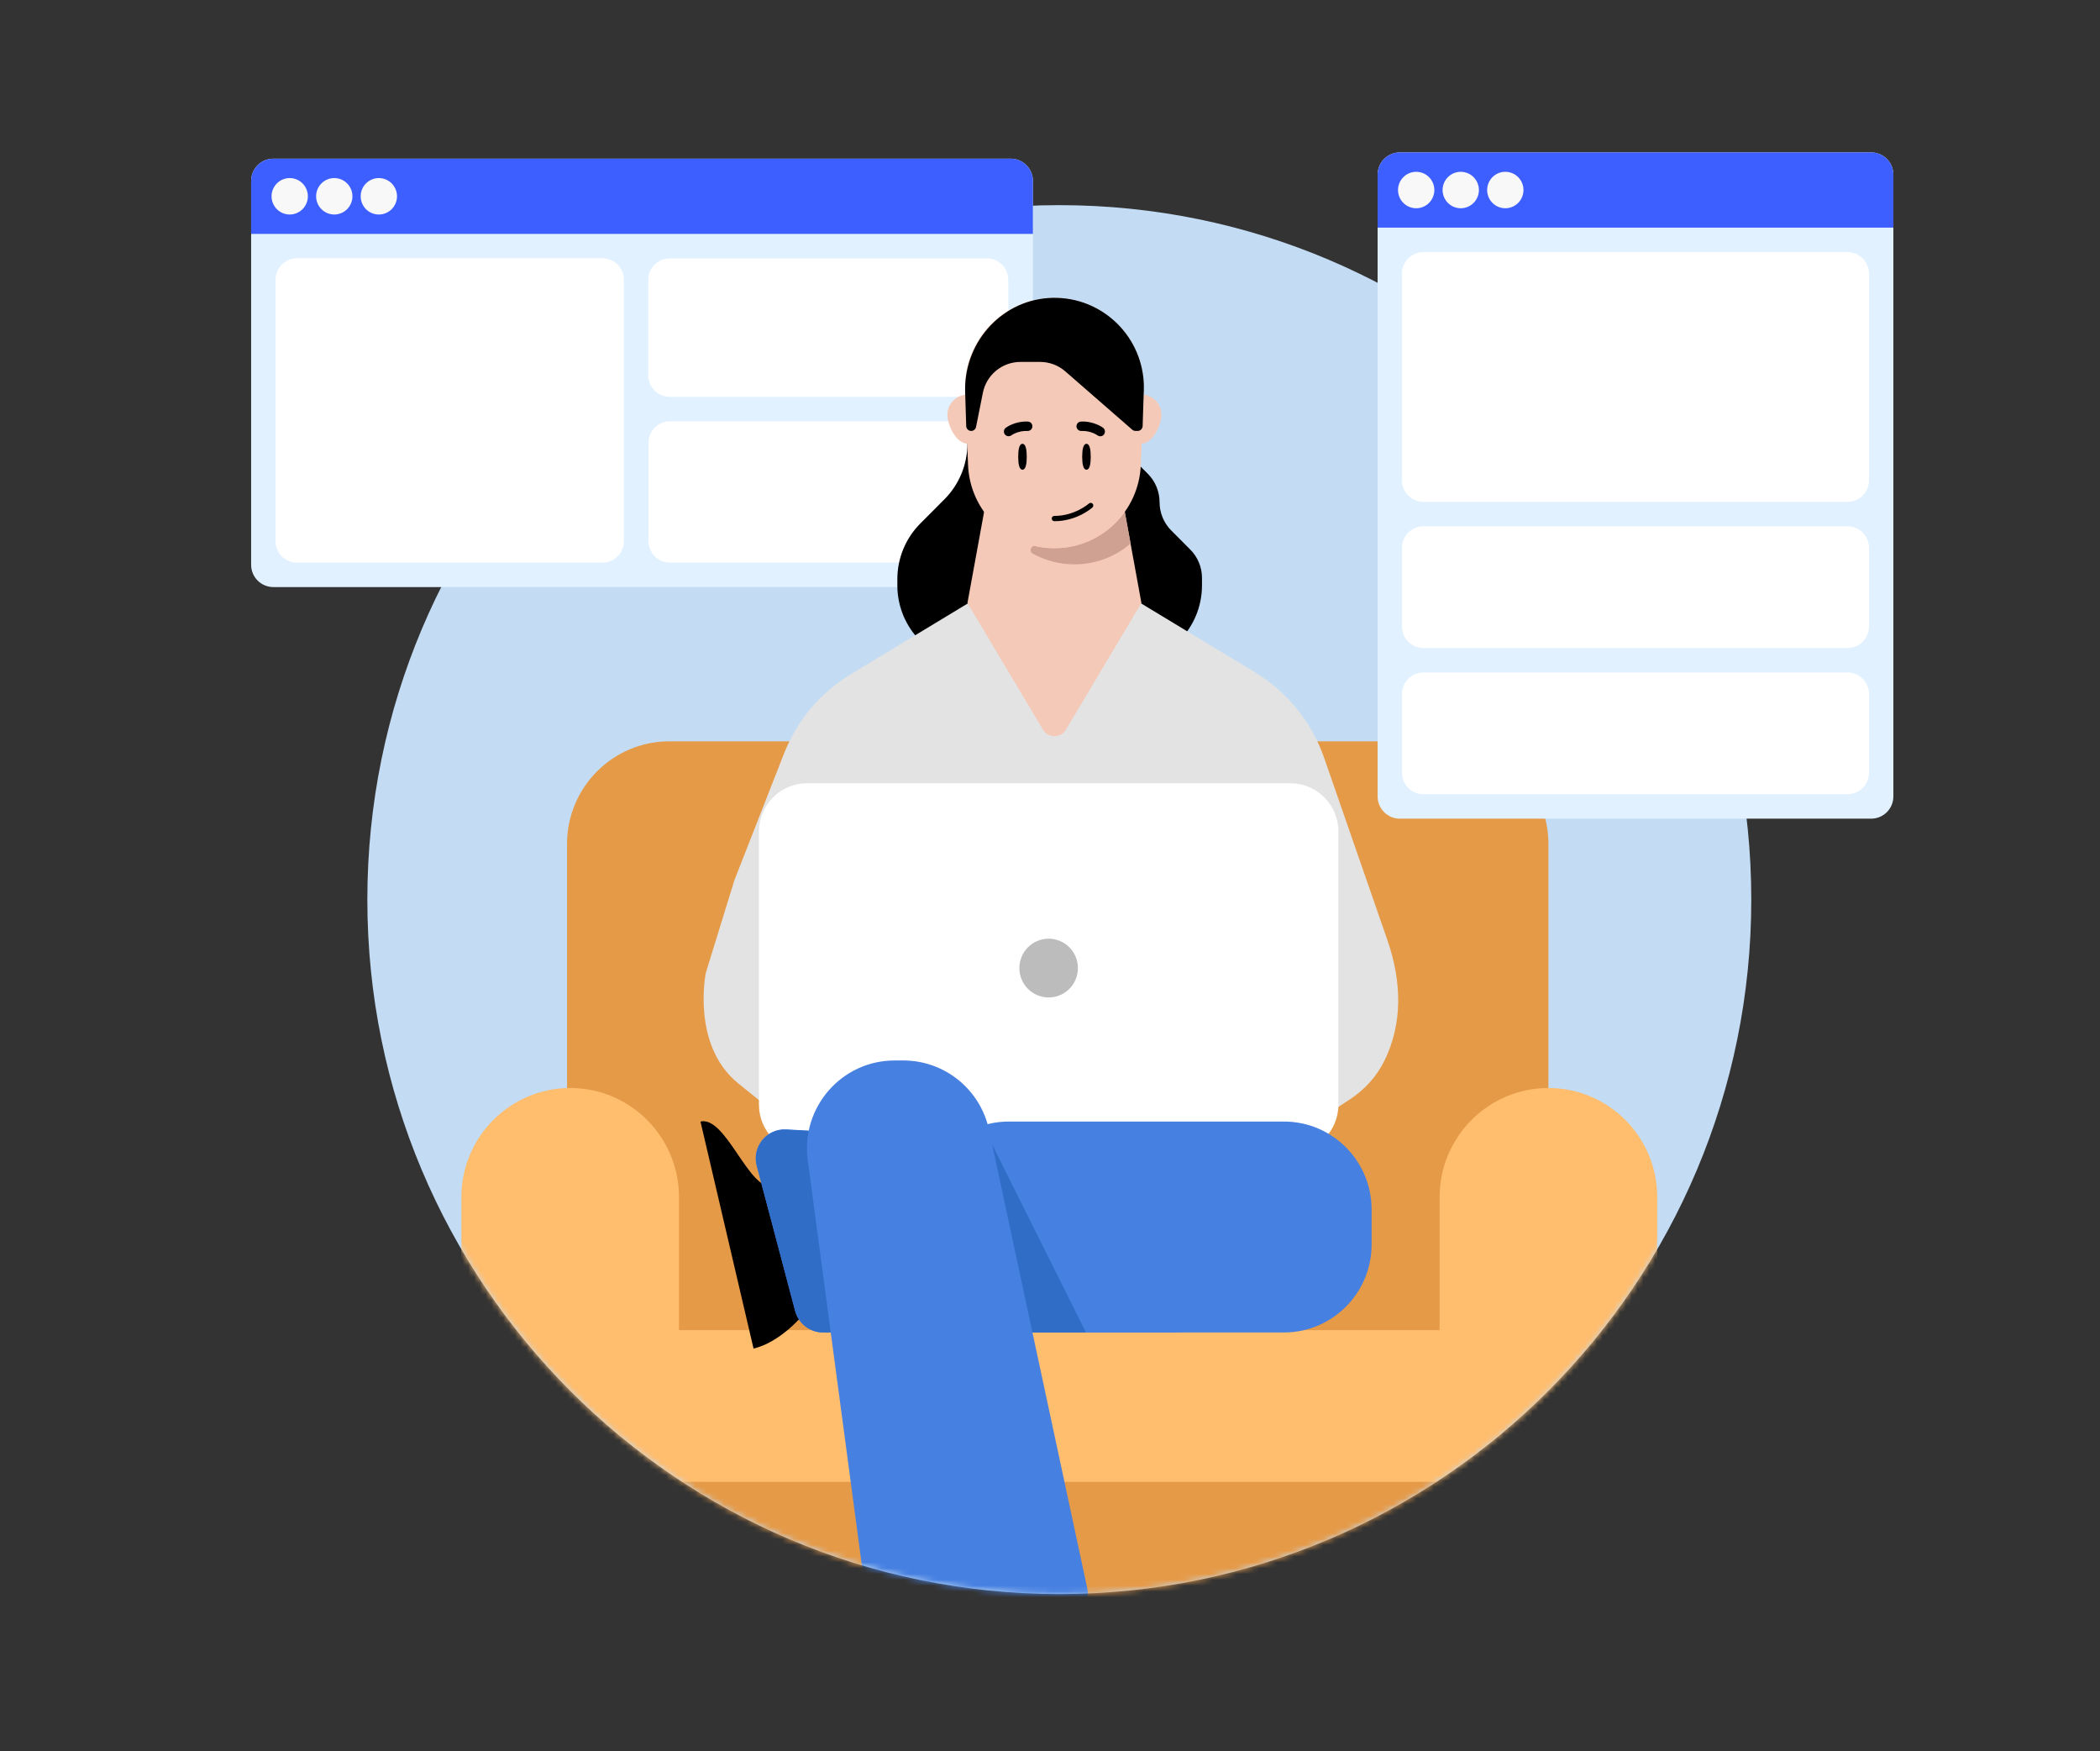 <svg width="361" height="301" viewBox="0 0 361 301" fill="none" xmlns="http://www.w3.org/2000/svg">
<rect x="0" y="0" width="361" height="301" fill="#333333" stroke="none"/>
<path d="M301.054 154.606C301.054 220.521 247.797 273.955 182.101 273.955C116.405 273.955 63.148 220.521 63.148 154.606C63.148 88.691 116.405 35.256 182.101 35.256C247.797 35.256 301.054 88.691 301.054 154.606Z" fill="#C3DCF4"/>
<path d="M43.171 31.095C43.172 30.08 43.573 29.107 44.288 28.39C45.004 27.672 45.973 27.27 46.984 27.27H173.749C174.76 27.27 175.729 27.673 176.444 28.39C177.159 29.107 177.561 30.08 177.561 31.095V97.069C177.561 97.571 177.463 98.068 177.271 98.533C177.08 98.997 176.799 99.418 176.445 99.774C176.091 100.129 175.67 100.411 175.208 100.603C174.745 100.795 174.249 100.894 173.749 100.894H46.984C45.973 100.894 45.003 100.491 44.288 99.774C43.573 99.056 43.171 98.083 43.171 97.069V31.095Z" fill="#E2F1FF"/>
<path d="M43.171 31.095C43.172 30.08 43.573 29.107 44.288 28.39C45.004 27.672 45.973 27.27 46.984 27.27H173.749C174.76 27.27 175.729 27.673 176.444 28.39C177.159 29.107 177.561 30.08 177.561 31.095V40.2H43.171V31.095Z" fill="#3E5FFF"/>
<path d="M52.924 33.735C52.924 34.565 52.595 35.362 52.01 35.949C51.424 36.537 50.63 36.867 49.803 36.867C48.975 36.867 48.181 36.537 47.595 35.949C47.01 35.362 46.681 34.565 46.681 33.735C46.681 32.904 47.01 32.108 47.595 31.52C48.181 30.933 48.975 30.603 49.803 30.603C50.63 30.603 51.424 30.933 52.01 31.52C52.595 32.108 52.924 32.904 52.924 33.735ZM60.585 33.735C60.585 34.565 60.256 35.362 59.671 35.949C59.086 36.537 58.292 36.867 57.464 36.867C56.636 36.867 55.842 36.537 55.257 35.949C54.671 35.362 54.343 34.565 54.343 33.735C54.343 32.904 54.671 32.108 55.257 31.52C55.842 30.933 56.636 30.603 57.464 30.603C58.292 30.603 59.086 30.933 59.671 31.52C60.256 32.108 60.585 32.904 60.585 33.735ZM68.247 33.735C68.247 34.565 67.918 35.362 67.332 35.949C66.747 36.537 65.953 36.867 65.125 36.867C64.297 36.867 63.503 36.537 62.918 35.949C62.333 35.362 62.004 34.565 62.004 33.735C62.004 32.904 62.333 32.108 62.918 31.52C63.503 30.933 64.297 30.603 65.125 30.603C65.953 30.603 66.747 30.933 67.332 31.52C67.918 32.108 68.247 32.904 68.247 33.735Z" fill="#F8F8F8"/>
<path d="M47.364 48.082C47.364 47.105 47.751 46.168 48.439 45.477C49.128 44.786 50.062 44.398 51.036 44.398H103.575C104.058 44.398 104.535 44.493 104.981 44.678C105.426 44.863 105.831 45.135 106.172 45.477C106.513 45.819 106.784 46.225 106.968 46.672C107.153 47.119 107.248 47.598 107.248 48.082V93.003C107.248 93.487 107.153 93.966 106.968 94.413C106.784 94.86 106.513 95.266 106.172 95.608C105.831 95.951 105.426 96.222 104.981 96.407C104.535 96.592 104.058 96.688 103.575 96.688H51.036C50.062 96.688 49.128 96.299 48.439 95.608C47.751 94.917 47.364 93.98 47.364 93.003V48.082ZM111.442 48.091C111.442 47.114 111.829 46.177 112.517 45.486C113.206 44.795 114.14 44.407 115.114 44.407H169.655C170.629 44.407 171.563 44.795 172.251 45.486C172.94 46.177 173.327 47.114 173.327 48.091V64.518C173.327 65.495 172.94 66.432 172.251 67.123C171.563 67.814 170.629 68.202 169.655 68.202H115.114C114.14 68.202 113.206 67.814 112.517 67.123C111.829 66.432 111.442 65.495 111.442 64.518V48.091ZM111.482 76.094C111.482 75.117 111.869 74.18 112.557 73.489C113.246 72.798 114.18 72.409 115.154 72.409H169.695C170.669 72.409 171.603 72.798 172.291 73.489C172.98 74.18 173.367 75.117 173.367 76.094V93.003C173.367 93.98 172.98 94.917 172.291 95.608C171.603 96.299 170.669 96.688 169.695 96.688H115.154C114.672 96.688 114.194 96.592 113.749 96.407C113.303 96.222 112.898 95.951 112.557 95.608C112.216 95.266 111.946 94.86 111.761 94.413C111.577 93.966 111.482 93.487 111.482 93.003V76.094Z" fill="white"/>
<mask id="mask0_1_5822" style="mask-type:alpha" maskUnits="userSpaceOnUse" x="63" y="35" width="239" height="239">
<path d="M301.051 154.606C301.051 220.521 247.794 273.955 182.099 273.955C116.403 273.955 63.145 220.521 63.145 154.606C63.145 88.691 116.403 35.256 182.099 35.256C247.794 35.256 301.051 88.691 301.051 154.606Z" fill="#C3DCF4"/>
</mask>
<g mask="url(#mask0_1_5822)">
<path d="M248.444 250.644H265.14V283.263C265.139 284.076 264.846 284.862 264.316 285.478C263.786 286.093 263.053 286.496 262.251 286.615C261.449 286.733 260.631 286.559 259.947 286.123C259.262 285.687 258.757 285.019 258.522 284.24L248.444 250.644ZM116.83 250.644H100.134V283.263C100.136 284.076 100.428 284.862 100.958 285.476C101.489 286.091 102.221 286.495 103.023 286.613C103.825 286.731 104.642 286.557 105.326 286.122C106.011 285.686 106.516 285.018 106.751 284.24L116.83 250.644Z" fill="#824F36"/>
<path d="M270.432 243.631H96.112C94.254 243.631 92.749 249.359 92.749 256.426V283.226C92.749 290.293 94.254 296.021 96.112 296.021H270.432C272.29 296.021 273.796 290.293 273.796 283.226V256.426C273.796 249.359 272.29 243.631 270.432 243.631Z" fill="#E59A48"/>
<path d="M84.788 214.893H279.405C282.428 214.893 284.883 217.357 284.883 220.39V239.743C284.883 247.982 278.214 254.674 270.002 254.674H94.191C85.979 254.676 79.31 247.985 79.31 239.746V220.392C79.31 217.357 81.765 214.893 84.788 214.893Z" fill="#FFBD6E"/>
<path d="M115.057 127.407H248.599C258.303 127.407 266.183 135.313 266.183 145.049V222.525C266.183 225.874 263.473 228.593 260.135 228.593H103.521C100.184 228.593 97.474 225.874 97.474 222.525V145.049C97.474 135.313 105.353 127.407 115.057 127.407Z" fill="#E59A48"/>
<path d="M284.887 205.755V232.74H247.474V205.755C247.474 195.396 255.857 186.985 266.182 186.985C276.507 186.985 284.89 195.396 284.89 205.755H284.887ZM116.723 205.755V232.74H79.31V205.755C79.31 195.395 87.693 186.985 98.018 186.985C108.343 186.985 116.726 195.395 116.726 205.755H116.723Z" fill="#FFBD6E"/>
<path d="M87.705 241.614C89.378 240.667 91.283 242.422 90.484 244.175L87.484 250.76C87.31 251.143 87.261 251.57 87.344 251.982C87.427 252.394 87.638 252.769 87.946 253.054L93.262 257.951C94.677 259.255 93.602 261.614 91.693 261.394L84.524 260.567C84.108 260.519 83.687 260.604 83.322 260.81C82.957 261.017 82.667 261.334 82.493 261.716L79.493 268.302C78.694 270.055 76.126 269.758 75.745 267.869L74.314 260.772C74.231 260.36 74.02 259.985 73.711 259.701C73.403 259.417 73.012 259.238 72.596 259.189L65.427 258.362C63.519 258.142 63.005 255.599 64.679 254.651L70.964 251.093C71.329 250.887 71.619 250.569 71.793 250.187C71.967 249.805 72.016 249.377 71.933 248.965L70.502 241.868C70.121 239.978 72.373 238.704 73.788 240.008L79.103 244.905C79.412 245.19 79.802 245.369 80.219 245.417C80.635 245.465 81.055 245.379 81.42 245.173L87.705 241.614Z" fill="#FF7059"/>
<path d="M81.585 254.77C81.506 254.998 81.383 255.208 81.223 255.387C81.063 255.567 80.87 255.714 80.653 255.818C80.437 255.923 80.202 255.984 79.962 255.998C79.723 256.011 79.483 255.978 79.256 255.898C79.029 255.819 78.82 255.696 78.641 255.535C78.462 255.375 78.316 255.181 78.211 254.964C78.107 254.747 78.046 254.511 78.032 254.27C78.019 254.03 78.052 253.789 78.132 253.561C78.291 253.102 78.627 252.725 79.063 252.514C79.5 252.302 80.003 252.273 80.461 252.434C80.919 252.594 81.294 252.93 81.505 253.368C81.716 253.807 81.745 254.311 81.585 254.77ZM86.993 257.214C86.946 257.356 86.871 257.487 86.773 257.6C86.675 257.713 86.555 257.805 86.421 257.871C86.287 257.937 86.142 257.976 85.993 257.985C85.844 257.994 85.694 257.973 85.553 257.924C85.412 257.875 85.283 257.798 85.172 257.697C85.061 257.597 84.971 257.476 84.907 257.34C84.843 257.205 84.807 257.058 84.8 256.908C84.794 256.759 84.817 256.609 84.868 256.469C84.97 256.19 85.177 255.963 85.444 255.837C85.711 255.71 86.017 255.694 86.296 255.792C86.575 255.89 86.804 256.094 86.935 256.36C87.065 256.625 87.086 256.932 86.993 257.214ZM84.533 249.442C84.435 249.724 84.228 249.956 83.96 250.086C83.691 250.216 83.382 250.234 83.1 250.135C82.818 250.036 82.587 249.83 82.458 249.56C82.328 249.29 82.31 248.98 82.409 248.697C82.457 248.557 82.533 248.428 82.632 248.318C82.73 248.207 82.849 248.117 82.982 248.053C83.115 247.988 83.26 247.951 83.407 247.943C83.555 247.934 83.702 247.955 83.842 248.004C83.981 248.053 84.11 248.129 84.22 248.227C84.33 248.326 84.42 248.446 84.484 248.579C84.549 248.713 84.586 248.858 84.594 249.006C84.603 249.154 84.582 249.302 84.533 249.442ZM74.294 255.357C74.196 255.639 73.99 255.871 73.721 256.002C73.452 256.132 73.143 256.15 72.861 256.051C72.58 255.952 72.348 255.746 72.219 255.476C72.089 255.206 72.071 254.896 72.169 254.613C72.218 254.473 72.294 254.344 72.392 254.234C72.49 254.123 72.609 254.033 72.743 253.968C72.876 253.904 73.02 253.866 73.168 253.858C73.315 253.849 73.463 253.87 73.602 253.919C73.742 253.968 73.87 254.044 73.981 254.142C74.091 254.241 74.181 254.361 74.245 254.494C74.309 254.628 74.347 254.772 74.355 254.92C74.364 255.068 74.343 255.217 74.294 255.357ZM79.879 260.336C79.834 260.48 79.76 260.613 79.662 260.727C79.564 260.842 79.444 260.935 79.309 261.003C79.175 261.07 79.028 261.11 78.878 261.119C78.728 261.129 78.578 261.108 78.436 261.058C78.294 261.008 78.163 260.93 78.052 260.829C77.941 260.728 77.85 260.606 77.787 260.469C77.724 260.332 77.688 260.184 77.683 260.033C77.677 259.883 77.702 259.732 77.755 259.591C77.859 259.316 78.066 259.093 78.332 258.968C78.598 258.844 78.902 258.829 79.179 258.926C79.456 259.023 79.684 259.225 79.815 259.488C79.945 259.752 79.969 260.056 79.879 260.336ZM77.858 248.83C77.811 248.972 77.736 249.103 77.637 249.216C77.539 249.328 77.42 249.42 77.286 249.485C77.152 249.551 77.006 249.59 76.858 249.598C76.709 249.607 76.56 249.587 76.419 249.537C76.278 249.488 76.149 249.411 76.038 249.311C75.927 249.211 75.837 249.09 75.773 248.955C75.709 248.82 75.673 248.674 75.666 248.524C75.659 248.375 75.681 248.226 75.732 248.085C75.833 247.806 76.04 247.577 76.308 247.45C76.576 247.322 76.882 247.306 77.162 247.404C77.442 247.502 77.672 247.707 77.802 247.974C77.932 248.241 77.952 248.549 77.858 248.83Z" fill="#E55041"/>
<path d="M219.954 205.077L219.149 205.438L219.796 204.645L219.954 205.077Z" fill="white"/>
<path d="M166.305 76.242C166.302 79.829 164.883 83.267 162.357 85.805L158.207 89.968C156.956 91.223 155.963 92.714 155.285 94.355C154.608 95.996 154.259 97.754 154.259 99.53V100.596C154.259 108.064 160.295 114.114 167.732 114.114H193.155C200.599 114.114 206.628 108.058 206.628 100.596V99.322C206.628 97.493 205.905 95.746 204.616 94.453L201.347 91.173C200.06 89.881 199.336 88.129 199.335 86.303C199.335 84.48 198.612 82.727 197.323 81.433L194.739 78.835" fill="black"/>
<path d="M221.873 195.647L138.844 195.54C138.844 195.54 134.928 192.733 126.868 186.16C118.808 179.588 121.329 167.212 121.329 167.212L126.245 151.279L134.77 129.523C137.005 123.821 141.051 119.017 146.281 115.854L166.518 103.617H196.016L215.725 115.533C221.277 118.89 225.485 124.089 227.62 130.23L238.477 161.503C241.011 168.802 241.123 175.929 237.974 182.319C236.654 185 234.604 187.258 232.115 188.898L221.873 195.641" fill="#E3E3E3"/>
<path d="M196.215 103.63L183.227 125.404C182.334 126.899 180.178 126.899 179.291 125.404L166.309 103.63L171.659 74.343H190.865L196.215 103.63Z" fill="#F4C9B8"/>
<path d="M194.356 93.418C191.666 95.729 188.24 96.996 184.699 96.988C182.185 96.992 179.712 96.352 177.514 95.128C176.829 94.743 177.237 93.689 177.991 93.86C179.041 94.093 180.135 94.219 181.254 94.219C186.233 94.219 190.659 91.759 193.356 87.975L194.356 93.418Z" fill="#CEA193"/>
<path d="M169.738 71.221C169.722 70.317 169.353 69.454 168.71 68.82C168.067 68.187 167.201 67.831 166.3 67.831C165.398 67.831 164.533 68.187 163.889 68.82C163.246 69.454 162.877 70.317 162.861 71.221C162.861 73.126 164.401 76.242 166.3 76.242C168.198 76.242 169.738 73.132 169.738 71.221ZM199.655 71.221C199.644 70.313 199.277 69.447 198.633 68.809C197.989 68.171 197.121 67.814 196.216 67.814C195.312 67.814 194.443 68.171 193.8 68.809C193.156 69.447 192.789 70.313 192.777 71.221C192.777 73.126 194.317 76.242 196.216 76.242C198.115 76.242 199.655 73.132 199.655 71.221Z" fill="#F4C9B8"/>
<path d="M181.261 94.219C173.283 94.219 166.733 87.898 166.411 79.906L165.903 67.228C165.55 58.473 172.529 51.188 181.261 51.188C189.993 51.188 196.972 58.473 196.619 67.228L196.11 79.906C195.789 87.905 189.238 94.219 181.261 94.219Z" fill="#F4C9B8"/>
<path d="M196.631 66.604V67.228L196.619 67.203V67.228L196.424 73.233C196.417 73.454 196.324 73.664 196.166 73.818C196.008 73.972 195.796 74.058 195.576 74.059H195.198C194.997 74.059 194.796 73.984 194.639 73.851L183.128 63.822C181.929 62.778 180.396 62.203 178.809 62.201H175.414C173.892 62.201 172.417 62.73 171.239 63.698C170.062 64.666 169.256 66.014 168.958 67.512L167.788 73.378C167.746 73.584 167.63 73.766 167.462 73.891C167.295 74.017 167.087 74.076 166.879 74.058C166.67 74.04 166.476 73.947 166.332 73.794C166.188 73.642 166.104 73.443 166.097 73.233L165.908 67.26V66.881C165.908 58.454 172.541 51.364 180.94 51.188C189.578 51.005 196.638 57.975 196.638 66.597L196.631 66.604ZM187.504 78.5C187.504 79.73 187.321 80.727 186.768 80.727C186.215 80.727 186.033 79.73 186.033 78.5C186.033 77.27 186.215 76.273 186.768 76.273C187.321 76.273 187.504 77.27 187.504 78.5ZM176.504 78.5C176.504 79.73 176.322 80.727 175.768 80.727C175.215 80.727 175.033 79.73 175.033 78.5C175.033 77.27 175.215 76.273 175.768 76.273C176.322 76.273 176.504 77.27 176.504 78.5Z" fill="black"/>
<path d="M173.385 74.974C173.259 74.975 173.135 74.947 173.023 74.891C172.91 74.835 172.813 74.753 172.737 74.653C172.61 74.481 172.555 74.267 172.585 74.055C172.614 73.844 172.726 73.653 172.895 73.523C172.958 73.473 174.466 72.35 176.704 72.451C176.81 72.455 176.914 72.48 177.011 72.525C177.107 72.57 177.193 72.633 177.264 72.712C177.336 72.791 177.391 72.883 177.426 72.983C177.462 73.083 177.477 73.19 177.472 73.296C177.467 73.402 177.442 73.506 177.397 73.602C177.352 73.699 177.288 73.785 177.21 73.857C177.132 73.928 177.04 73.983 176.941 74.019C176.841 74.055 176.735 74.071 176.629 74.066C174.994 73.99 173.875 74.803 173.863 74.816C173.725 74.919 173.557 74.974 173.385 74.974ZM189.144 74.98C188.974 74.98 188.805 74.93 188.66 74.816C188.635 74.797 187.516 73.996 185.894 74.066C185.681 74.074 185.473 73.998 185.315 73.854C185.158 73.71 185.063 73.509 185.051 73.296C185.042 73.082 185.117 72.873 185.261 72.714C185.405 72.556 185.605 72.461 185.818 72.451C188.056 72.35 189.565 73.473 189.628 73.523C189.797 73.654 189.909 73.846 189.938 74.059C189.967 74.271 189.912 74.486 189.785 74.658C189.711 74.759 189.614 74.84 189.503 74.896C189.391 74.952 189.269 74.981 189.144 74.98ZM181.242 89.564C181.123 89.563 181.01 89.516 180.926 89.432C180.843 89.348 180.796 89.235 180.795 89.116C180.796 88.998 180.843 88.884 180.926 88.8C181.01 88.716 181.123 88.668 181.242 88.668C184.794 88.668 187.17 86.555 187.195 86.536C187.284 86.457 187.4 86.416 187.519 86.422C187.638 86.428 187.749 86.48 187.83 86.567C187.909 86.657 187.95 86.773 187.944 86.892C187.938 87.011 187.886 87.124 187.799 87.205C187.692 87.306 185.152 89.576 181.242 89.576" fill="black"/>
<path d="M221.811 134.611H138.731C134.166 134.611 130.466 138.324 130.466 142.904V189.846C130.466 194.426 134.166 198.139 138.731 198.139H221.811C226.376 198.139 230.077 194.426 230.077 189.846V142.904C230.077 138.324 226.376 134.611 221.811 134.611Z" fill="white"/>
<path d="M180.268 171.425C181.602 171.425 182.882 170.893 183.826 169.946C184.77 168.999 185.3 167.715 185.3 166.376C185.3 165.036 184.77 163.752 183.826 162.805C182.882 161.858 181.602 161.326 180.268 161.326C178.933 161.326 177.653 161.858 176.709 162.805C175.765 163.752 175.235 165.036 175.235 166.376C175.235 167.715 175.765 168.999 176.709 169.946C177.653 170.893 178.933 171.425 180.268 171.425Z" fill="#BCBCBC"/>
<path d="M138.014 226.005C138.014 226.005 134.195 230.671 129.538 231.768L120.417 192.752C124.782 191.725 128.785 204.784 132.83 203.832" fill="black"/>
<path d="M158.344 207.873C158.344 199.522 165.092 192.752 173.415 192.752H220.714C229.038 192.752 235.785 199.522 235.785 207.873V213.878C235.785 222.229 229.038 228.999 220.714 228.999H173.415C165.092 228.999 158.344 222.229 158.344 213.878V207.873Z" fill="#4680E1"/>
<path d="M130.085 200.343C129.221 197.079 131.78 193.919 135.14 194.098L215.941 198.399L216.678 213.119C217.111 221.757 210.247 228.999 201.627 228.999H141.484C140.391 228.999 139.328 228.636 138.461 227.968C137.595 227.299 136.972 226.361 136.692 225.301L130.085 200.343Z" fill="#4680E1"/>
<path fill-rule="evenodd" clip-rule="evenodd" d="M154.509 195.277L170.662 196.905L186.679 228.999L186.678 229H141.482C140.389 228.999 139.326 228.637 138.459 227.968C137.593 227.299 136.971 226.362 136.69 225.301L130.093 200.382C129.227 197.108 131.805 193.94 135.176 194.139L154.509 195.277Z" fill="#306DC6"/>
<path d="M155.289 182.255C162.391 182.255 168.53 187.231 170.023 194.198L186.911 272.989C187.575 276.087 185.221 279.01 182.063 279.01H153.829C152.628 279.01 151.468 278.573 150.564 277.779C149.66 276.986 149.074 275.89 148.914 274.696L138.855 199.385C137.644 190.317 144.674 182.255 153.793 182.255H155.289Z" fill="#4680E1"/>
</g>
<path d="M236.817 30.02C236.817 29.005 237.219 28.032 237.934 27.314C238.649 26.597 239.619 26.194 240.631 26.194H321.667C322.678 26.194 323.648 26.597 324.363 27.314C325.078 28.032 325.48 29.005 325.48 30.02V136.87C325.48 137.885 325.078 138.858 324.363 139.576C323.648 140.293 322.678 140.696 321.667 140.696H240.631C239.619 140.696 238.649 140.293 237.934 139.576C237.219 138.858 236.817 137.885 236.817 136.87V30.02Z" fill="#E2F1FF"/>
<path d="M236.817 30.02C236.817 29.005 237.219 28.032 237.934 27.314C238.649 26.597 239.619 26.194 240.631 26.194H321.667C322.678 26.194 323.648 26.597 324.363 27.314C325.078 28.032 325.48 29.005 325.48 30.02V39.124H236.817V30.02Z" fill="#3E5FFF"/>
<path d="M246.57 32.659C246.57 33.49 246.241 34.286 245.655 34.873C245.07 35.461 244.276 35.791 243.448 35.791C242.62 35.791 241.826 35.461 241.241 34.873C240.656 34.286 240.327 33.49 240.327 32.659C240.327 31.828 240.656 31.032 241.241 30.445C241.826 29.857 242.62 29.527 243.448 29.527C244.276 29.527 245.07 29.857 245.655 30.445C246.241 31.032 246.57 31.828 246.57 32.659ZM254.231 32.659C254.231 33.49 253.902 34.286 253.317 34.873C252.731 35.461 251.937 35.791 251.11 35.791C250.282 35.791 249.488 35.461 248.902 34.873C248.317 34.286 247.988 33.49 247.988 32.659C247.988 31.828 248.317 31.032 248.902 30.445C249.488 29.857 250.282 29.527 251.11 29.527C251.937 29.527 252.731 29.857 253.317 30.445C253.902 31.032 254.231 31.828 254.231 32.659ZM261.893 32.659C261.893 33.49 261.564 34.286 260.978 34.874C260.393 35.461 259.599 35.791 258.771 35.791C257.943 35.791 257.149 35.461 256.563 34.873C255.978 34.286 255.649 33.489 255.649 32.658C255.649 31.828 255.978 31.031 256.563 30.444C257.149 29.856 257.943 29.526 258.771 29.526C259.599 29.526 260.393 29.857 260.979 30.444C261.564 31.032 261.893 31.828 261.893 32.659Z" fill="#F8F8F8"/>
<path d="M241.01 47.016C241.01 46.038 241.397 45.101 242.085 44.41C242.774 43.719 243.708 43.331 244.682 43.331H317.615C318.589 43.331 319.523 43.719 320.212 44.41C320.9 45.101 321.287 46.038 321.287 47.016V82.558C321.287 83.536 320.9 84.473 320.212 85.164C319.523 85.855 318.589 86.243 317.615 86.244H244.682C243.708 86.243 242.774 85.855 242.085 85.164C241.397 84.473 241.01 83.536 241.01 82.558V47.016ZM241.01 119.258C241.01 118.281 241.397 117.344 242.085 116.653C242.774 115.962 243.708 115.574 244.682 115.574H317.615C318.589 115.574 319.523 115.962 320.212 116.653C320.9 117.344 321.287 118.281 321.287 119.258V132.805C321.287 133.783 320.9 134.72 320.212 135.411C319.523 136.102 318.589 136.49 317.615 136.49H244.682C243.708 136.49 242.774 136.102 242.085 135.411C241.397 134.72 241.01 133.783 241.01 132.805V119.258ZM241.01 94.135C241.01 93.157 241.397 92.22 242.085 91.529C242.774 90.838 243.708 90.45 244.682 90.45H317.615C318.589 90.45 319.523 90.838 320.212 91.529C320.9 92.22 321.287 93.157 321.287 94.135V107.682C321.287 108.659 320.9 109.597 320.212 110.288C319.523 110.979 318.589 111.367 317.615 111.367H244.682C243.708 111.367 242.774 110.979 242.085 110.288C241.397 109.597 241.01 108.659 241.01 107.682V94.135Z" fill="white"/>
</svg>
